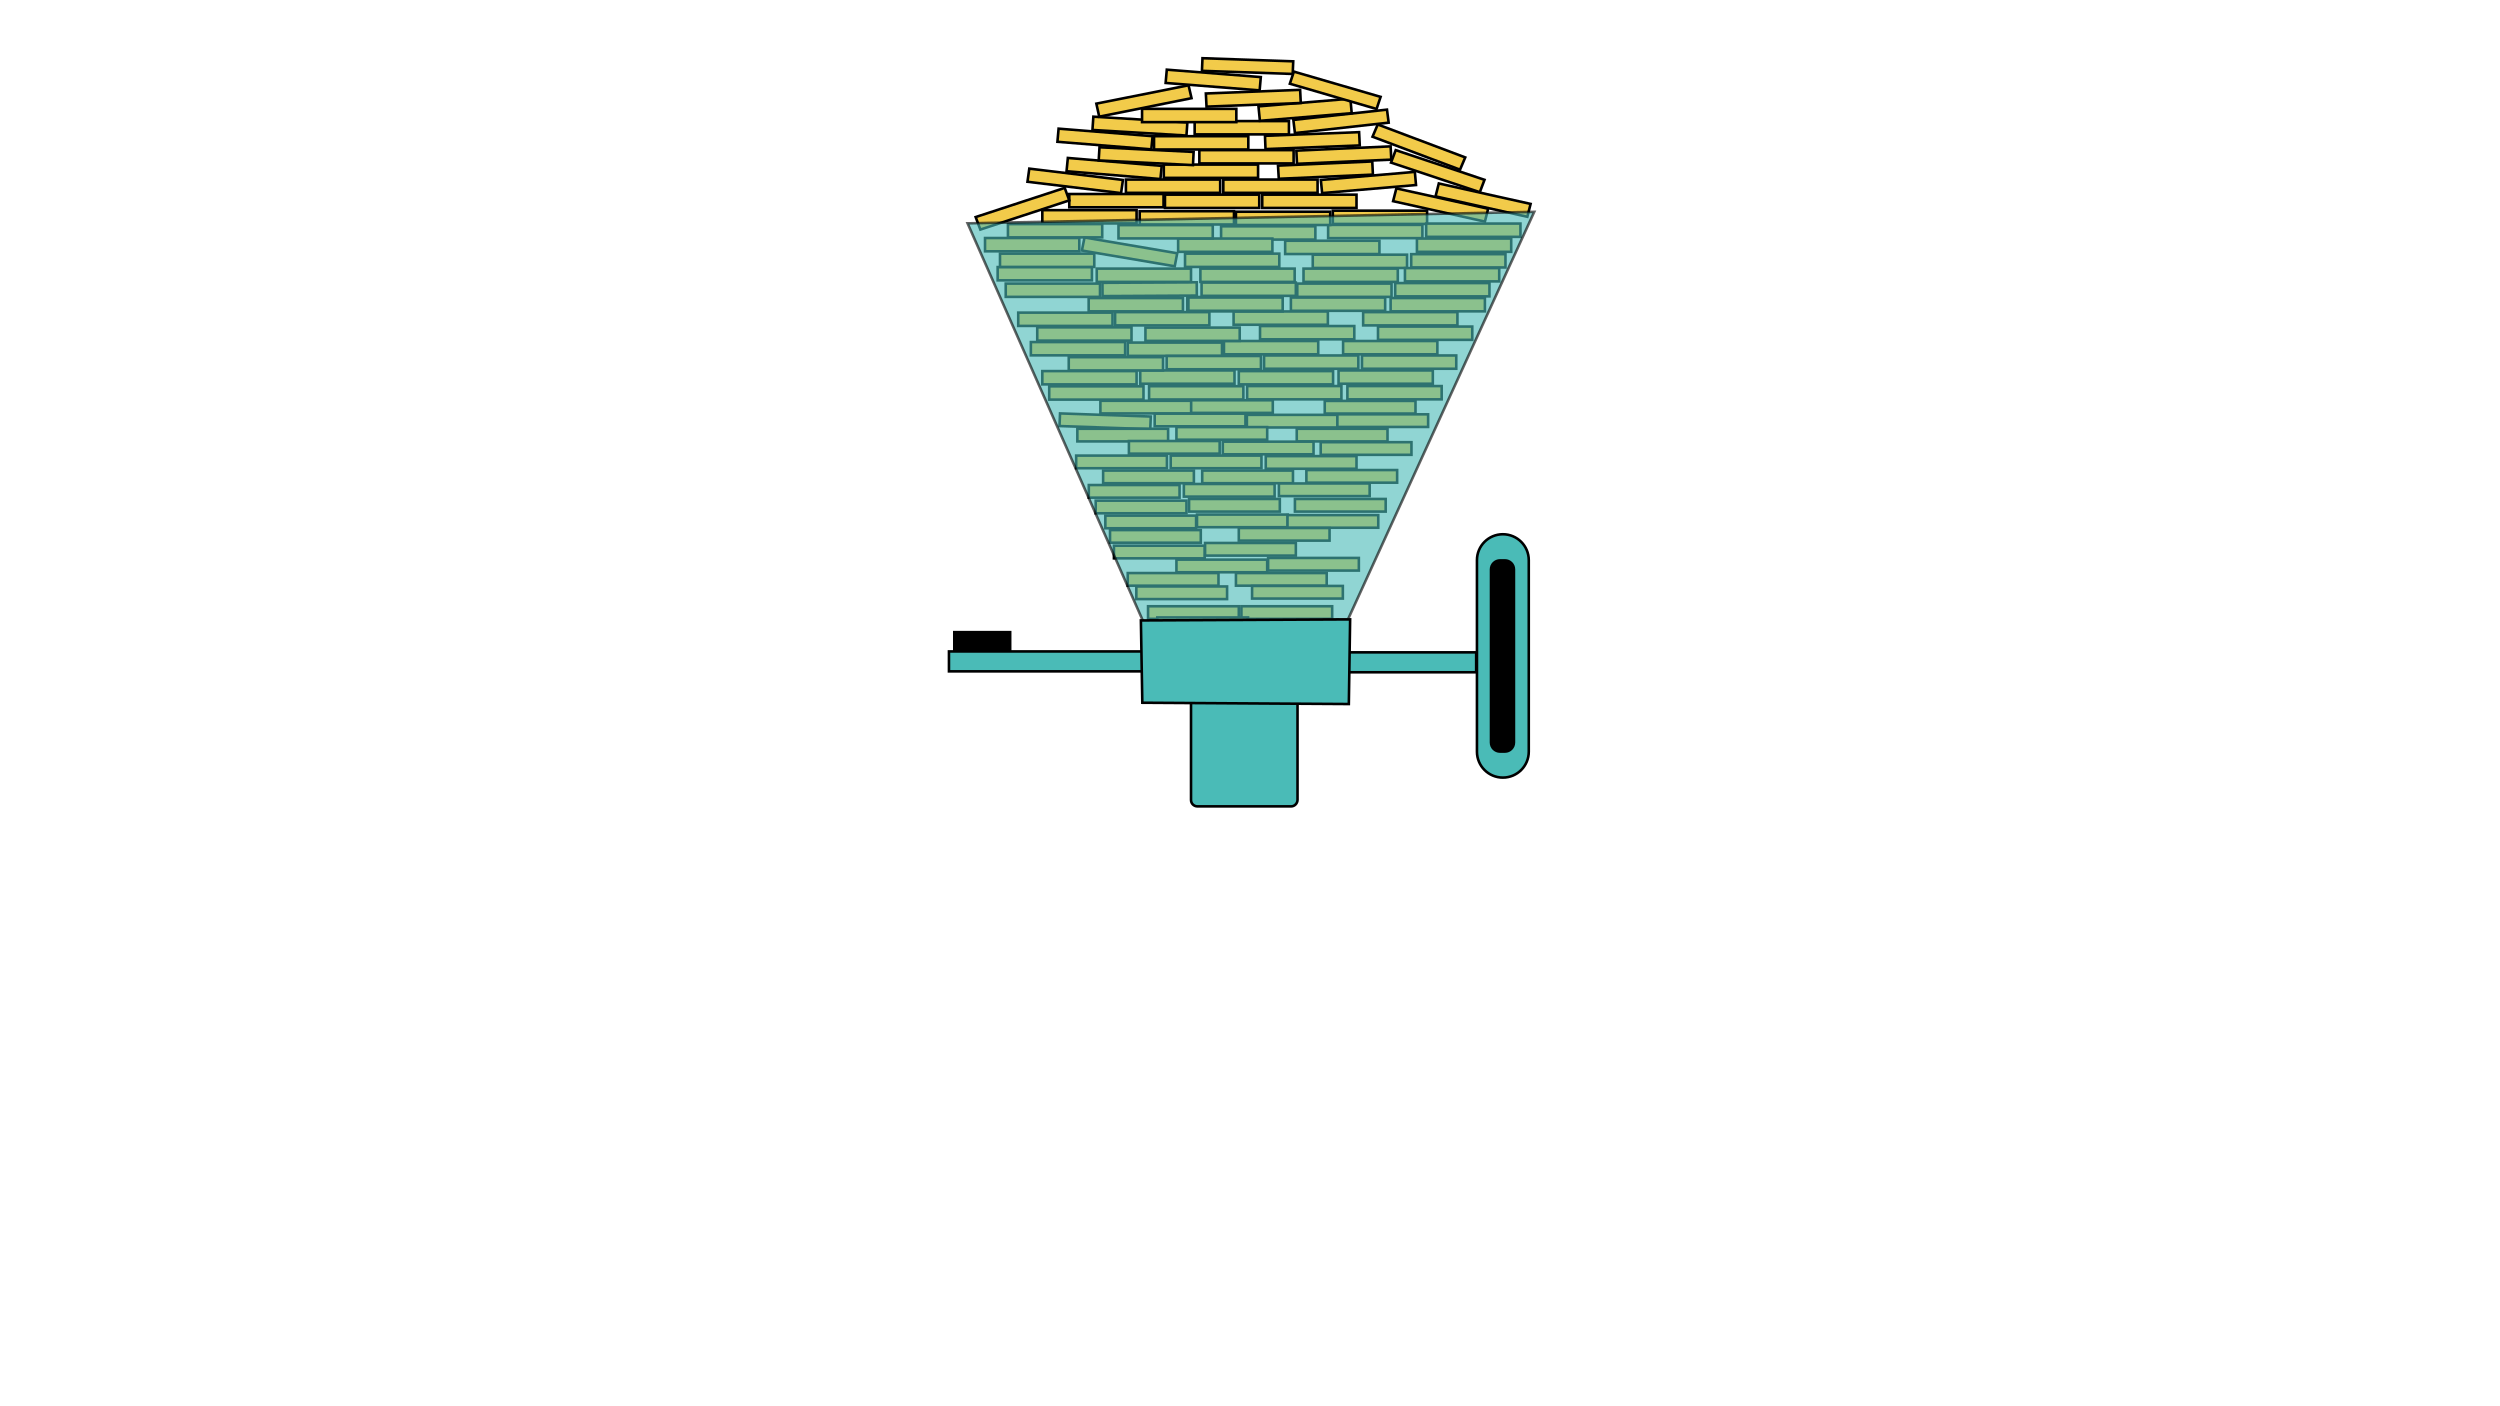 <?xml version="1.0" encoding="utf-8"?>
<!-- Generator: Adobe Illustrator 23.0.3, SVG Export Plug-In . SVG Version: 6.00 Build 0)  -->
<svg version="1.1" xmlns="http://www.w3.org/2000/svg" xmlns:xlink="http://www.w3.org/1999/xlink" x="0px" y="0px"
	 viewBox="0 0 1920 1080" enable-background="new 0 0 1920 1080" xml:space="preserve">
<g id="Layer_8">
	<rect x="728.8" y="500.3" fill="#4ABBB7" stroke="#000000" stroke-width="2" stroke-miterlimit="10" width="153.2" height="15.3"/>
	<rect x="732.9" y="485.5" stroke="#000000" stroke-width="2" stroke-miterlimit="10" width="42.9" height="13.8"/>
</g>
<g id="pieces">
	<rect x="805.8" y="296.7" fill="#F2CB4A" stroke="#000000" stroke-width="2" stroke-miterlimit="10" width="72.4" height="10.2"/>
	<rect x="882.5" y="296.6" fill="#F2CB4A" stroke="#000000" stroke-width="2" stroke-miterlimit="10" width="72.4" height="10.2"/>
	<rect x="1034.8" y="296.5" fill="#F2CB4A" stroke="#000000" stroke-width="2" stroke-miterlimit="10" width="72.4" height="10.2"/>
	<rect x="957.8" y="296.5" fill="#F2CB4A" stroke="#000000" stroke-width="2" stroke-miterlimit="10" width="72.4" height="10.2"/>
	<rect x="1046" y="273" fill="#F2CB4A" stroke="#000000" stroke-width="2" stroke-miterlimit="10" width="72.4" height="10.2"/>
	<rect x="1028" y="284.5" fill="#F2CB4A" stroke="#000000" stroke-width="2" stroke-miterlimit="10" width="72.4" height="10.2"/>
	<rect x="951.4" y="285" fill="#F2CB4A" stroke="#000000" stroke-width="2" stroke-miterlimit="10" width="72.4" height="10.2"/>
	<rect x="875.7" y="284.5" fill="#F2CB4A" stroke="#000000" stroke-width="2" stroke-miterlimit="10" width="72.4" height="10.2"/>
	<rect x="800.5" y="285" fill="#F2CB4A" stroke="#000000" stroke-width="2" stroke-miterlimit="10" width="72.4" height="10.2"/>
	<rect x="1031.5" y="261.9" fill="#F2CB4A" stroke="#000000" stroke-width="2" stroke-miterlimit="10" width="72.4" height="10.2"/>
	<rect x="940" y="261.9" fill="#F2CB4A" stroke="#000000" stroke-width="2" stroke-miterlimit="10" width="72.4" height="10.2"/>
	<rect x="866.1" y="263.1" fill="#F2CB4A" stroke="#000000" stroke-width="2" stroke-miterlimit="10" width="72.4" height="10.2"/>
	<rect x="791.7" y="262.7" fill="#F2CB4A" stroke="#000000" stroke-width="2" stroke-miterlimit="10" width="72.4" height="10.2"/>
	<rect x="820.8" y="274.3" fill="#F2CB4A" stroke="#000000" stroke-width="2" stroke-miterlimit="10" width="72.4" height="10.2"/>
	<rect x="896" y="273.4" fill="#F2CB4A" stroke="#000000" stroke-width="2" stroke-miterlimit="10" width="72.4" height="10.2"/>
	<rect x="970.8" y="273" fill="#F2CB4A" stroke="#000000" stroke-width="2" stroke-miterlimit="10" width="72.4" height="10.2"/>
	<rect x="796.6" y="251.4" fill="#F2CB4A" stroke="#000000" stroke-width="2" stroke-miterlimit="10" width="72.4" height="10.2"/>
	<rect x="879.7" y="251.6" fill="#F2CB4A" stroke="#000000" stroke-width="2" stroke-miterlimit="10" width="72.4" height="10.2"/>
	<rect x="967.7" y="250.4" fill="#F2CB4A" stroke="#000000" stroke-width="2" stroke-miterlimit="10" width="72.4" height="10.2"/>
	<rect x="1058.3" y="250.8" fill="#F2CB4A" stroke="#000000" stroke-width="2" stroke-miterlimit="10" width="72.4" height="10.2"/>
	<rect x="947.4" y="239.2" fill="#F2CB4A" stroke="#000000" stroke-width="2" stroke-miterlimit="10" width="72.4" height="10.2"/>
	<rect x="856.4" y="239.7" fill="#F2CB4A" stroke="#000000" stroke-width="2" stroke-miterlimit="10" width="72.4" height="10.2"/>
	<rect x="782" y="240.1" fill="#F2CB4A" stroke="#000000" stroke-width="2" stroke-miterlimit="10" width="72.4" height="10.2"/>
	<rect x="911.8" y="228.1" fill="#F2CB4A" stroke="#000000" stroke-width="2" stroke-miterlimit="10" width="72.4" height="10.2"/>
	<rect x="991.4" y="228.5" fill="#F2CB4A" stroke="#000000" stroke-width="2" stroke-miterlimit="10" width="72.4" height="10.2"/>
	<rect x="1068" y="228.9" fill="#F2CB4A" stroke="#000000" stroke-width="2" stroke-miterlimit="10" width="72.4" height="10.2"/>
	<rect x="1046.9" y="239.7" fill="#F2CB4A" stroke="#000000" stroke-width="2" stroke-miterlimit="10" width="72.4" height="10.2"/>
	
		<rect x="846.7" y="217" transform="matrix(1 -5.779076e-03 5.779076e-03 1 -1.269 5.106)" fill="#F2CB4A" stroke="#000000" stroke-width="2" stroke-miterlimit="10" width="72.4" height="10.2"/>
	<rect x="756.5" y="182.8" fill="#F2CB4A" stroke="#000000" stroke-width="2" stroke-miterlimit="10" width="72.4" height="10.2"/>
	<rect x="996.3" y="217.8" fill="#F2CB4A" stroke="#000000" stroke-width="2" stroke-miterlimit="10" width="72.4" height="10.2"/>
	<rect x="1071.5" y="217.4" fill="#F2CB4A" stroke="#000000" stroke-width="2" stroke-miterlimit="10" width="72.4" height="10.2"/>
	<rect x="766.2" y="205.1" fill="#F2CB4A" stroke="#000000" stroke-width="2" stroke-miterlimit="10" width="72.4" height="10.2"/>
	<rect x="836.1" y="228.9" fill="#F2CB4A" stroke="#000000" stroke-width="2" stroke-miterlimit="10" width="72.4" height="10.2"/>
	<rect x="772.4" y="217.8" fill="#F2CB4A" stroke="#000000" stroke-width="2" stroke-miterlimit="10" width="72.4" height="10.2"/>
	<rect x="1023.6" y="161.8" fill="#F2CB4A" stroke="#000000" stroke-width="2" stroke-miterlimit="10" width="72.4" height="10.2"/>
	<rect x="1020" y="172.7" fill="#F2CB4A" stroke="#000000" stroke-width="2" stroke-miterlimit="10" width="72.4" height="10.2"/>
	<rect x="987" y="184.9" fill="#F2CB4A" stroke="#000000" stroke-width="2" stroke-miterlimit="10" width="72.4" height="10.2"/>
	<rect x="922.8" y="217" fill="#F2CB4A" stroke="#000000" stroke-width="2" stroke-miterlimit="10" width="72.4" height="10.2"/>
	<rect x="921.9" y="206.3" fill="#F2CB4A" stroke="#000000" stroke-width="2" stroke-miterlimit="10" width="72.4" height="10.2"/>
	<rect x="1008.2" y="195.6" fill="#F2CB4A" stroke="#000000" stroke-width="2" stroke-miterlimit="10" width="72.4" height="10.2"/>
	<rect x="1001.1" y="206.3" fill="#F2CB4A" stroke="#000000" stroke-width="2" stroke-miterlimit="10" width="72.4" height="10.2"/>
	<polygon fill="#F2CB4A" stroke="#000000" stroke-width="2" stroke-miterlimit="10" points="1140.4,170.2 1069.9,154.5 
		1072.4,144.7 1142.9,160.3 	"/>
	<rect x="1095.3" y="171.7" fill="#F2CB4A" stroke="#000000" stroke-width="2" stroke-miterlimit="10" width="72.4" height="10.2"/>
	<rect x="1088.2" y="183.2" fill="#F2CB4A" stroke="#000000" stroke-width="2" stroke-miterlimit="10" width="72.4" height="10.2"/>
	<rect x="1083.8" y="195.2" fill="#F2CB4A" stroke="#000000" stroke-width="2" stroke-miterlimit="10" width="72.4" height="10.2"/>
	<rect x="1079" y="205.9" fill="#F2CB4A" stroke="#000000" stroke-width="2" stroke-miterlimit="10" width="72.4" height="10.2"/>
	<polygon fill="#F2CB4A" stroke="#000000" stroke-width="2" stroke-miterlimit="10" points="1121.3,130.3 1054.1,105 1058.1,95.6 
		1125.3,120.9 	"/>
	<rect x="768" y="194.8" fill="#F2CB4A" stroke="#000000" stroke-width="2" stroke-miterlimit="10" width="72.4" height="10.2"/>
	<rect x="937.8" y="173.8" fill="#F2CB4A" stroke="#000000" stroke-width="2" stroke-miterlimit="10" width="72.4" height="10.2"/>
	<rect x="904.8" y="183.2" fill="#F2CB4A" stroke="#000000" stroke-width="2" stroke-miterlimit="10" width="72.4" height="10.2"/>
	<polygon fill="#F2CB4A" stroke="#000000" stroke-width="2" stroke-miterlimit="10" points="884.2,114.7 812.1,108.9 813,98.8 
		885.2,104.6 	"/>
	<rect x="842.3" y="206.3" fill="#F2CB4A" stroke="#000000" stroke-width="2" stroke-miterlimit="10" width="72.4" height="10.2"/>
	<rect x="893.8" y="126.4" fill="#F2CB4A" stroke="#000000" stroke-width="2" stroke-miterlimit="10" width="72.4" height="10.2"/>
	<rect x="939.5" y="137.9" fill="#F2CB4A" stroke="#000000" stroke-width="2" stroke-miterlimit="10" width="72.4" height="10.2"/>
	<rect x="969.4" y="149.5" fill="#F2CB4A" stroke="#000000" stroke-width="2" stroke-miterlimit="10" width="72.4" height="10.2"/>
	<polygon fill="#F2CB4A" stroke="#000000" stroke-width="2" stroke-miterlimit="10" points="891.2,137.5 819.1,131.5 820.1,121.3 
		892.2,127.4 	"/>
	<rect x="864.7" y="137.9" fill="#F2CB4A" stroke="#000000" stroke-width="2" stroke-miterlimit="10" width="72.4" height="10.2"/>
	<polygon fill="#F2CB4A" stroke="#000000" stroke-width="2" stroke-miterlimit="10" points="861,148.3 789.1,139.6 790.5,129.5 
		862.4,138.2 	"/>
	<rect x="894.7" y="149.5" fill="#F2CB4A" stroke="#000000" stroke-width="2" stroke-miterlimit="10" width="72.4" height="10.2"/>
	<rect x="821.2" y="149" fill="#F2CB4A" stroke="#000000" stroke-width="2" stroke-miterlimit="10" width="72.4" height="10.2"/>
	<polygon fill="#F2CB4A" stroke="#000000" stroke-width="2" stroke-miterlimit="10" points="821.2,153.9 752.9,176.3 749.3,166.7 
		817.7,144.3 	"/>
	<rect x="800.5" y="161.4" fill="#F2CB4A" stroke="#000000" stroke-width="2" stroke-miterlimit="10" width="72.4" height="10.2"/>
	<rect x="774.1" y="172.1" fill="#F2CB4A" stroke="#000000" stroke-width="2" stroke-miterlimit="10" width="72.4" height="10.2"/>
	<rect x="875.3" y="162.2" fill="#F2CB4A" stroke="#000000" stroke-width="2" stroke-miterlimit="10" width="72.4" height="10.2"/>
	<polygon fill="#F2CB4A" stroke="#000000" stroke-width="2" stroke-miterlimit="10" points="902.2,204.5 830.9,192.4 832.9,182.4 
		904.1,194.5 	"/>
	<rect x="949.2" y="162.6" fill="#F2CB4A" stroke="#000000" stroke-width="2" stroke-miterlimit="10" width="72.4" height="10.2"/>
	<rect x="859" y="172.9" fill="#F2CB4A" stroke="#000000" stroke-width="2" stroke-miterlimit="10" width="72.4" height="10.2"/>
	<polygon fill="#F2CB4A" stroke="#000000" stroke-width="2" stroke-miterlimit="10" points="1068.5,122.6 996.1,125.8 995.6,115.7 
		1068,112.4 	"/>
	<polygon fill="#F2CB4A" stroke="#000000" stroke-width="2" stroke-miterlimit="10" points="1136.5,147.6 1068.3,124.9 
		1071.9,115.3 1140.1,138.1 	"/>
	<polygon fill="#F2CB4A" stroke="#000000" stroke-width="2" stroke-miterlimit="10" points="1054.4,134.1 982.1,137.3 981.5,127.2 
		1053.9,124 	"/>
	<polygon fill="#F2CB4A" stroke="#000000" stroke-width="2" stroke-miterlimit="10" points="1173,166.5 1102.5,150.8 1105,140.9 
		1175.5,156.6 	"/>
	<polygon fill="#F2CB4A" stroke="#000000" stroke-width="2" stroke-miterlimit="10" points="1087.5,142.1 1015.4,148.3 
		1014.4,138.2 1086.6,132 	"/>
	<rect x="912.7" y="228.5" fill="#F2CB4A" stroke="#000000" stroke-width="2" stroke-miterlimit="10" width="72.4" height="10.2"/>
	<rect x="912.7" y="228.5" fill="#F2CB4A" stroke="#000000" stroke-width="2" stroke-miterlimit="10" width="72.4" height="10.2"/>
	<rect x="912.7" y="228.5" fill="#F2CB4A" stroke="#000000" stroke-width="2" stroke-miterlimit="10" width="72.4" height="10.2"/>
	<rect x="912.7" y="228.5" fill="#F2CB4A" stroke="#000000" stroke-width="2" stroke-miterlimit="10" width="72.4" height="10.2"/>
	<rect x="912.7" y="228.5" fill="#F2CB4A" stroke="#000000" stroke-width="2" stroke-miterlimit="10" width="72.4" height="10.2"/>
	<rect x="912.7" y="228.5" fill="#F2CB4A" stroke="#000000" stroke-width="2" stroke-miterlimit="10" width="72.4" height="10.2"/>
	<rect x="912.7" y="228.5" fill="#F2CB4A" stroke="#000000" stroke-width="2" stroke-miterlimit="10" width="72.4" height="10.2"/>
	<rect x="921.1" y="115.3" fill="#F2CB4A" stroke="#000000" stroke-width="2" stroke-miterlimit="10" width="72.4" height="10.2"/>
	<rect x="912.7" y="228.5" fill="#F2CB4A" stroke="#000000" stroke-width="2" stroke-miterlimit="10" width="72.4" height="10.2"/>
	<rect x="912.7" y="228.5" fill="#F2CB4A" stroke="#000000" stroke-width="2" stroke-miterlimit="10" width="72.4" height="10.2"/>
	<rect x="912.7" y="228.5" fill="#F2CB4A" stroke="#000000" stroke-width="2" stroke-miterlimit="10" width="72.4" height="10.2"/>
	<polygon fill="#F2CB4A" stroke="#000000" stroke-width="2" stroke-miterlimit="10" points="916.2,126.8 843.8,123.2 844.4,113.1 
		916.7,116.7 	"/>
	<polygon fill="#F2CB4A" stroke="#000000" stroke-width="2" stroke-miterlimit="10" points="1044.3,111.7 971.9,114.5 971.5,104.3 
		1043.8,101.5 	"/>
	<rect x="886.3" y="104.6" fill="#F2CB4A" stroke="#000000" stroke-width="2" stroke-miterlimit="10" width="72.4" height="10.2"/>
	<rect x="910.1" y="194.8" fill="#F2CB4A" stroke="#000000" stroke-width="2" stroke-miterlimit="10" width="72.4" height="10.2"/>
	<rect x="917.5" y="93" fill="#F2CB4A" stroke="#000000" stroke-width="2" stroke-miterlimit="10" width="72.4" height="10.2"/>
	<polygon fill="#F2CB4A" stroke="#000000" stroke-width="2" stroke-miterlimit="10" points="1066.5,94.2 994.5,102.2 993.3,92.1 
		1065.2,84.2 	"/>
	<polygon fill="#F2CB4A" stroke="#000000" stroke-width="2" stroke-miterlimit="10" points="911.2,104.1 839,99.8 839.7,89.6 
		911.9,94 	"/>
	<rect x="877.1" y="83.6" fill="#F2CB4A" stroke="#000000" stroke-width="2" stroke-miterlimit="10" width="72.4" height="10.2"/>
	<polygon fill="#F2CB4A" stroke="#000000" stroke-width="2" stroke-miterlimit="10" points="1038.1,86.9 967.6,92.8 966.5,81.7 
		1037.1,75.8 	"/>
	<polygon fill="#F2CB4A" stroke="#000000" stroke-width="2" stroke-miterlimit="10" points="999,79.1 926.6,81.9 926.1,71.8 
		998.5,69 	"/>
	<polygon fill="#F2CB4A" stroke="#000000" stroke-width="2" stroke-miterlimit="10" points="915.1,75.4 844.2,89.6 842,79.6 
		912.8,65.5 	"/>
	<polygon fill="#F2CB4A" stroke="#000000" stroke-width="2" stroke-miterlimit="10" points="967.4,69.4 895.2,63.7 896.1,53.5 
		968.3,59.2 	"/>
	<polygon fill="#F2CB4A" stroke="#000000" stroke-width="2" stroke-miterlimit="10" points="1057.2,83.7 990.6,64.3 993.7,55 
		1060.3,74.4 	"/>
	<polygon fill="#F2CB4A" stroke="#000000" stroke-width="2" stroke-miterlimit="10" points="992.8,56.8 923.1,54.4 923.5,44.7 
		993.2,47.1 	"/>
	<rect x="907.8" y="307.4" fill="#F2CB4A" stroke="#000000" stroke-width="2" stroke-miterlimit="10" width="69.7" height="9.7"/>
	<polygon fill="#F2CB4A" stroke="#000000" stroke-width="2" stroke-miterlimit="10" points="883.4,329.6 813.7,327.2 814.1,317.5 
		883.8,319.9 	"/>
	<rect x="845.1" y="307.8" fill="#F2CB4A" stroke="#000000" stroke-width="2" stroke-miterlimit="10" width="69.7" height="9.7"/>
	<rect x="886.8" y="317.7" fill="#F2CB4A" stroke="#000000" stroke-width="2" stroke-miterlimit="10" width="69.7" height="9.7"/>
	<rect x="1017.4" y="307.9" fill="#F2CB4A" stroke="#000000" stroke-width="2" stroke-miterlimit="10" width="69.7" height="9.7"/>
	<rect x="957.6" y="318.6" fill="#F2CB4A" stroke="#000000" stroke-width="2" stroke-miterlimit="10" width="69.7" height="9.7"/>
	<rect x="1027.1" y="318.2" fill="#F2CB4A" stroke="#000000" stroke-width="2" stroke-miterlimit="10" width="69.7" height="9.7"/>
	<rect x="903.5" y="328" fill="#F2CB4A" stroke="#000000" stroke-width="2" stroke-miterlimit="10" width="69.7" height="9.7"/>
	<rect x="827.4" y="329.3" fill="#F2CB4A" stroke="#000000" stroke-width="2" stroke-miterlimit="10" width="69.7" height="9.7"/>
	<rect x="995.9" y="329.3" fill="#F2CB4A" stroke="#000000" stroke-width="2" stroke-miterlimit="10" width="69.7" height="9.7"/>
	<rect x="867" y="338.7" fill="#F2CB4A" stroke="#000000" stroke-width="2" stroke-miterlimit="10" width="69.7" height="9.7"/>
	<rect x="939.1" y="339.2" fill="#F2CB4A" stroke="#000000" stroke-width="2" stroke-miterlimit="10" width="69.7" height="9.7"/>
	<rect x="1014.3" y="339.6" fill="#F2CB4A" stroke="#000000" stroke-width="2" stroke-miterlimit="10" width="69.7" height="9.7"/>
	<rect x="826.5" y="349.9" fill="#F2CB4A" stroke="#000000" stroke-width="2" stroke-miterlimit="10" width="69.7" height="9.7"/>
	<rect x="899.1" y="349.9" fill="#F2CB4A" stroke="#000000" stroke-width="2" stroke-miterlimit="10" width="69.7" height="9.7"/>
	<rect x="972.1" y="350.3" fill="#F2CB4A" stroke="#000000" stroke-width="2" stroke-miterlimit="10" width="69.7" height="9.7"/>
	<rect x="923.3" y="361.4" fill="#F2CB4A" stroke="#000000" stroke-width="2" stroke-miterlimit="10" width="69.7" height="9.7"/>
	<rect x="847.2" y="361.4" fill="#F2CB4A" stroke="#000000" stroke-width="2" stroke-miterlimit="10" width="69.7" height="9.7"/>
	<rect x="1003.3" y="361" fill="#F2CB4A" stroke="#000000" stroke-width="2" stroke-miterlimit="10" width="69.7" height="9.7"/>
	<rect x="836.2" y="372.5" fill="#F2CB4A" stroke="#000000" stroke-width="2" stroke-miterlimit="10" width="69.7" height="9.7"/>
	<rect x="909.2" y="371.7" fill="#F2CB4A" stroke="#000000" stroke-width="2" stroke-miterlimit="10" width="69.7" height="9.7"/>
	<rect x="982.2" y="371.3" fill="#F2CB4A" stroke="#000000" stroke-width="2" stroke-miterlimit="10" width="69.7" height="9.7"/>
	<rect x="841.5" y="384.5" fill="#F2CB4A" stroke="#000000" stroke-width="2" stroke-miterlimit="10" width="69.7" height="9.7"/>
	<rect x="913.2" y="383.2" fill="#F2CB4A" stroke="#000000" stroke-width="2" stroke-miterlimit="10" width="69.7" height="9.7"/>
	<rect x="994.5" y="383.2" fill="#F2CB4A" stroke="#000000" stroke-width="2" stroke-miterlimit="10" width="69.7" height="9.7"/>
	<rect x="848.9" y="396" fill="#F2CB4A" stroke="#000000" stroke-width="2" stroke-miterlimit="10" width="69.7" height="9.7"/>
	<rect x="919.3" y="395.2" fill="#F2CB4A" stroke="#000000" stroke-width="2" stroke-miterlimit="10" width="69.7" height="9.7"/>
	<rect x="988.8" y="395.6" fill="#F2CB4A" stroke="#000000" stroke-width="2" stroke-miterlimit="10" width="69.7" height="9.7"/>
	<rect x="852.5" y="407.1" fill="#F2CB4A" stroke="#000000" stroke-width="2" stroke-miterlimit="10" width="69.7" height="9.7"/>
	<rect x="951.4" y="405.5" fill="#F2CB4A" stroke="#000000" stroke-width="2" stroke-miterlimit="10" width="69.7" height="9.7"/>
	<rect x="855.5" y="419.1" fill="#F2CB4A" stroke="#000000" stroke-width="2" stroke-miterlimit="10" width="69.7" height="9.7"/>
	<rect x="925.5" y="417" fill="#F2CB4A" stroke="#000000" stroke-width="2" stroke-miterlimit="10" width="69.7" height="9.7"/>
	<rect x="973.9" y="428.5" fill="#F2CB4A" stroke="#000000" stroke-width="2" stroke-miterlimit="10" width="69.7" height="9.7"/>
	<rect x="903.5" y="429.8" fill="#F2CB4A" stroke="#000000" stroke-width="2" stroke-miterlimit="10" width="69.7" height="9.7"/>
	<rect x="866.1" y="440.1" fill="#F2CB4A" stroke="#000000" stroke-width="2" stroke-miterlimit="10" width="69.7" height="9.7"/>
	<rect x="949.2" y="440.1" fill="#F2CB4A" stroke="#000000" stroke-width="2" stroke-miterlimit="10" width="69.7" height="9.7"/>
	<rect x="872.7" y="450.4" fill="#F2CB4A" stroke="#000000" stroke-width="2" stroke-miterlimit="10" width="69.7" height="9.7"/>
	<rect x="961.6" y="450" fill="#F2CB4A" stroke="#000000" stroke-width="2" stroke-miterlimit="10" width="69.7" height="9.7"/>
	<rect x="881.7" y="465.6" fill="#F2CB4A" stroke="#000000" stroke-width="2" stroke-miterlimit="10" width="69.7" height="9.7"/>
	<rect x="953.4" y="465.6" fill="#F2CB4A" stroke="#000000" stroke-width="2" stroke-miterlimit="10" width="69.7" height="9.7"/>
	<rect x="888.8" y="474.2" fill="#F2CB4A" stroke="#000000" stroke-width="2" stroke-miterlimit="10" width="69.7" height="9.7"/>
	<rect x="957.8" y="475.9" fill="#F2CB4A" stroke="#000000" stroke-width="2" stroke-miterlimit="10" width="69.7" height="9.7"/>
</g>
<g id="bocale">
	<path opacity="0.61" fill="#4ABBB7" stroke="#000000" stroke-width="2" stroke-miterlimit="10" d="M743.1,171.5
		c45.3,102.6,90.6,205.3,135.8,307.9c52.1-1.2,104.2-2.4,156.3-3.6c47.7-104.4,95.4-208.8,143.1-313.1L743.1,171.5z"/>
</g>
<g id="Layer_6">
</g>
<g id="corps">
	<rect x="1031.1" y="501" fill="#4ABBB7" stroke="#000000" stroke-width="2" stroke-miterlimit="10" width="102.6" height="15.3"/>
	<path fill="#4ABBB7" stroke="#000000" stroke-width="2" stroke-miterlimit="10" d="M991.6,619.3h-72c-2.7,0-4.9-2.2-4.9-4.9V523
		c0-2.7,2.2-4.9,4.9-4.9h72c2.7,0,4.9,2.2,4.9,4.9v91.4C996.4,617.1,994.2,619.3,991.6,619.3z"/>
	<path fill="#4ABBB7" stroke="#000000" stroke-width="2" stroke-miterlimit="10" d="M1035.9,540.7c-52.9-0.3-105.7-0.7-158.6-1
		c-0.4-21.1-0.7-42.2-1.1-63.2c53.6-0.3,107.1-0.5,160.7-0.8C1036.6,497.3,1036.2,519,1035.9,540.7z"/>
</g>
<g id="manette">
	<path fill="#4ABBB7" stroke="#000000" stroke-width="2" stroke-miterlimit="10" d="M1154.2,597.2L1154.2,597.2
		c-11,0-19.9-8.9-19.9-19.9V430.2c0-11,8.9-19.9,19.9-19.9l0,0c11,0,19.9,8.9,19.9,19.9v147.1
		C1174.1,588.3,1165.2,597.2,1154.2,597.2z"/>
	<path stroke="#000000" stroke-width="2" stroke-miterlimit="10" d="M1155.8,577.2h-3.8c-3.8,0-6.9-3.1-6.9-6.9V437.3
		c0-3.8,3.1-6.9,6.9-6.9h3.8c3.8,0,6.9,3.1,6.9,6.9v132.9C1162.7,574.1,1159.6,577.2,1155.8,577.2z"/>
</g>
</svg>
